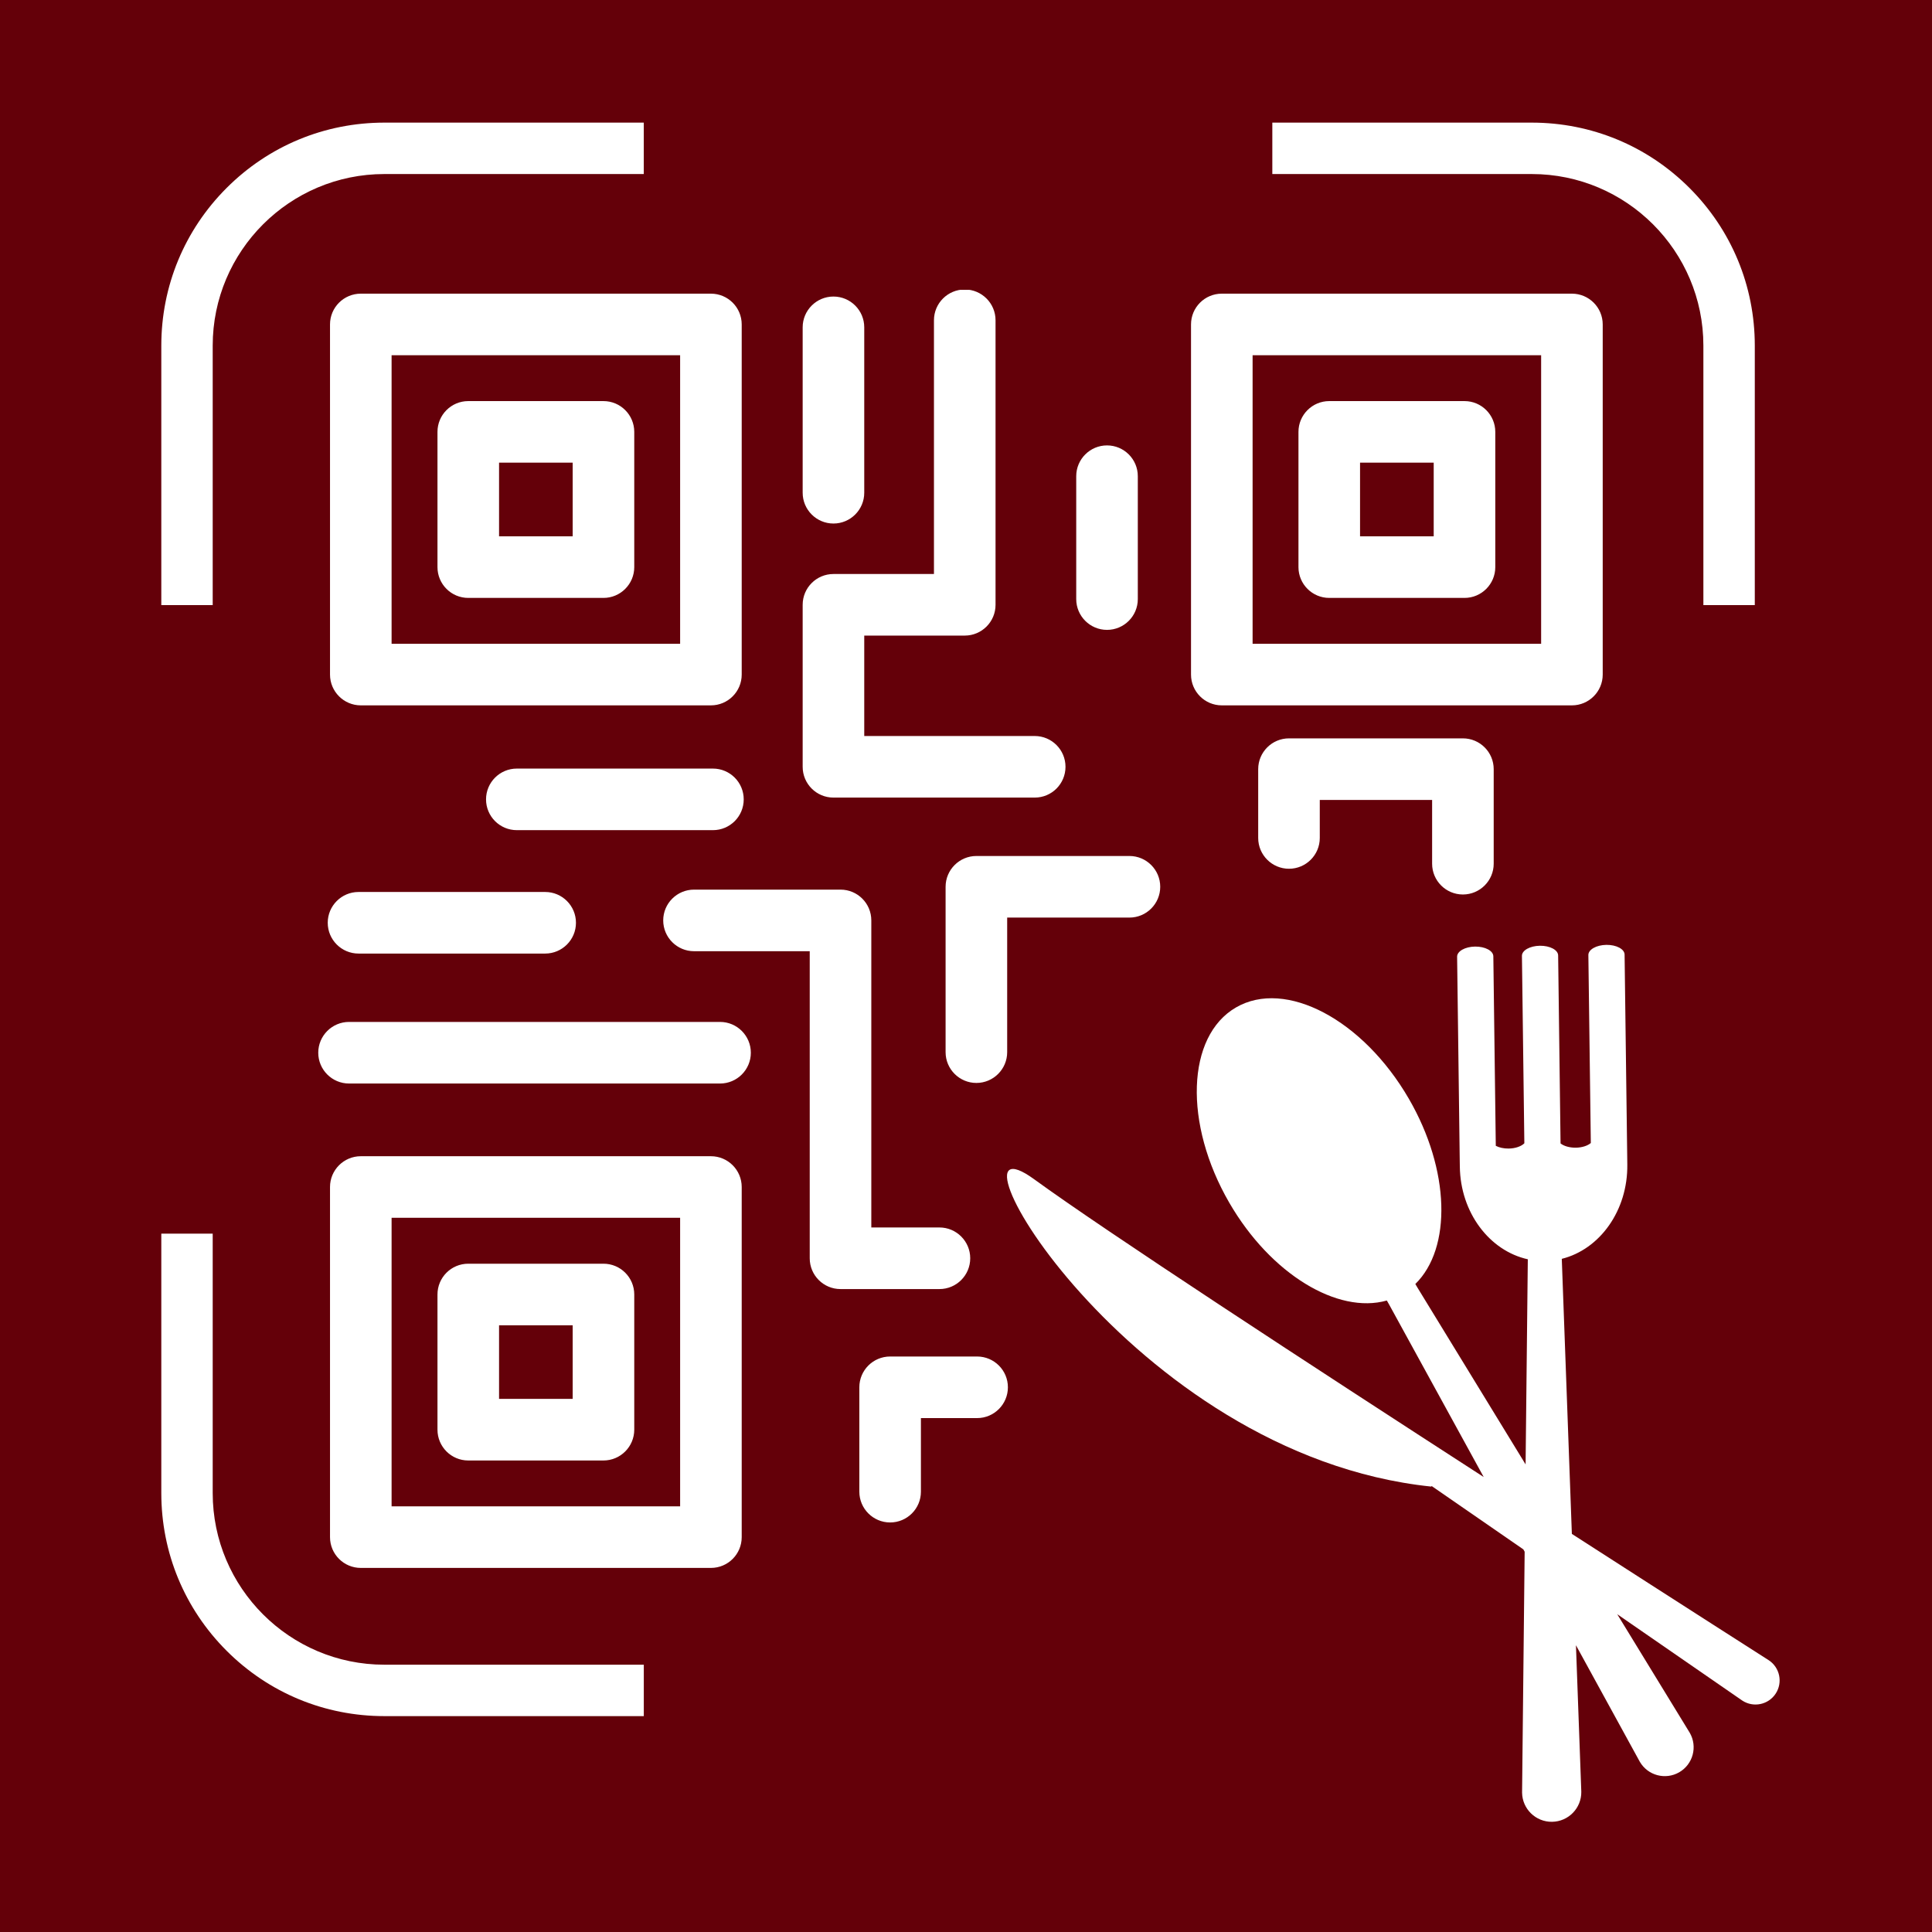 <svg xmlns="http://www.w3.org/2000/svg" xmlns:xlink="http://www.w3.org/1999/xlink" width="500" zoomAndPan="magnify" viewBox="0 0 375 375" height="500" preserveAspectRatio="xMidYMid meet" version="1.0"><defs><clipPath id="1f66554147"><path d="M 30 33.262 L 302 33.262 L 302 316 L 30 316 Z M 30 33.262 " clip-rule="nonzero"/></clipPath><clipPath id="8aa90c3d0e"><path d="M 0.309 216 L 94 216 L 94 310.965 L 0.309 310.965 Z M 0.309 216 " clip-rule="nonzero"/></clipPath><clipPath id="bc2da3cd06"><path d="M 0.309 0.801 L 94 0.801 L 94 95 L 0.309 95 Z M 0.309 0.801 " clip-rule="nonzero"/></clipPath><clipPath id="b5215a2bfe"><path d="M 215 0.801 L 310 0.801 L 310 95 L 215 95 Z M 215 0.801 " clip-rule="nonzero"/></clipPath><clipPath id="a292e0c863"><path d="M 215 216 L 310 216 L 310 310.965 L 215 310.965 Z M 215 216 " clip-rule="nonzero"/></clipPath><clipPath id="8e61cdc184"><path d="M 195.039 193.109 L 343.816 193.109 L 343.816 341.891 L 195.039 341.891 Z M 195.039 193.109 " clip-rule="nonzero"/></clipPath><clipPath id="e338f409a6"><path d="M 269.43 193.109 C 228.344 193.109 195.039 226.414 195.039 267.5 C 195.039 308.582 228.344 341.891 269.43 341.891 C 310.512 341.891 343.816 308.582 343.816 267.5 C 343.816 226.414 310.512 193.109 269.43 193.109 Z M 269.43 193.109 " clip-rule="nonzero"/></clipPath><clipPath id="8cc7a5366d"><path d="M 0.039 0.109 L 148.816 0.109 L 148.816 148.891 L 0.039 148.891 Z M 0.039 0.109 " clip-rule="nonzero"/></clipPath><clipPath id="e7a0f5b393"><path d="M 74.43 0.109 C 33.344 0.109 0.039 33.414 0.039 74.5 C 0.039 115.582 33.344 148.891 74.43 148.891 C 115.512 148.891 148.816 115.582 148.816 74.5 C 148.816 33.414 115.512 0.109 74.43 0.109 Z M 74.43 0.109 " clip-rule="nonzero"/></clipPath><clipPath id="41d29c4597"><rect x="0" width="149" y="0" height="149"/></clipPath><clipPath id="bada969789"><path d="M 163.473 152.508 L 297.969 152.508 L 297.969 287.004 L 163.473 287.004 Z M 163.473 152.508 " clip-rule="nonzero"/></clipPath><clipPath id="79ce70611a"><path d="M 230.723 152.508 C 193.582 152.508 163.473 182.617 163.473 219.754 C 163.473 256.895 193.582 287.004 230.723 287.004 C 267.859 287.004 297.969 256.895 297.969 219.754 C 297.969 182.617 267.859 152.508 230.723 152.508 Z M 230.723 152.508 " clip-rule="nonzero"/></clipPath><clipPath id="11d2fe6091"><path d="M 0.473 0.508 L 134.969 0.508 L 134.969 135.004 L 0.473 135.004 Z M 0.473 0.508 " clip-rule="nonzero"/></clipPath><clipPath id="cad4c47e77"><path d="M 67.723 0.508 C 30.582 0.508 0.473 30.617 0.473 67.754 C 0.473 104.895 30.582 135.004 67.723 135.004 C 104.859 135.004 134.969 104.895 134.969 67.754 C 134.969 30.617 104.859 0.508 67.723 0.508 Z M 67.723 0.508 " clip-rule="nonzero"/></clipPath><clipPath id="993da27587"><rect x="0" width="135" y="0" height="136"/></clipPath><clipPath id="38a4872867"><path d="M 164 160 L 315 160 L 315 331 L 164 331 Z M 164 160 " clip-rule="nonzero"/></clipPath><clipPath id="d8a9a74195"><path d="M 148.816 192.223 L 263.5 125.758 L 356.551 286.312 L 241.867 352.777 Z M 148.816 192.223 " clip-rule="nonzero"/></clipPath><clipPath id="4b3f23cd00"><path d="M 148.816 192.223 L 263.5 125.758 L 356.551 286.312 L 241.867 352.777 Z M 148.816 192.223 " clip-rule="nonzero"/></clipPath><clipPath id="d6eebd5252"><rect x="0" width="344" y="0" height="350"/></clipPath></defs><rect x="-37.5" width="450" fill="#ffffff" y="-37.5" height="450" fill-opacity="1"/><rect x="-37.5" width="450" fill="#640009" y="-37.5" height="450" fill-opacity="1"/><g transform="matrix(1, 0, 0, 1, 31, 23)"><g clip-path="url(#d6eebd5252)"><g clip-path="url(#1f66554147)"><path fill="#ffffff" d="M 254.5 265.23 L 257.367 269.332 C 254.32 275.879 254.938 283.648 259.16 289.68 C 263.07 295.273 268.273 302.699 272.234 308.348 C 274.699 311.867 278.453 314.258 282.676 315.008 C 286.895 315.746 291.246 314.781 294.758 312.328 C 294.758 312.328 294.758 312.316 294.766 312.316 C 298.277 309.859 300.668 306.105 301.418 301.875 C 302.152 297.656 301.191 293.312 298.734 289.801 L 285.664 271.125 C 281.434 265.094 274.344 261.859 267.152 262.477 L 264.285 258.379 C 286.398 239.242 290.891 206.055 273.754 181.578 C 255.461 155.457 219.406 149.098 193.277 167.391 C 167.156 185.688 160.797 221.742 179.09 247.871 C 196.227 272.34 228.949 279.465 254.5 265.23 Z M 275.867 277.98 C 274.121 275.477 271.18 274.141 268.199 274.383 C 266.949 277.102 267.199 280.324 268.957 282.824 C 272.867 288.41 278.07 295.844 282.031 301.492 C 282.664 302.418 283.645 303.035 284.746 303.23 C 285.848 303.426 286.988 303.176 287.902 302.531 C 288.82 301.887 289.445 300.906 289.641 299.805 C 289.836 298.703 289.586 297.57 288.941 296.656 Z M 112.965 207.398 C 112.965 204.102 110.293 201.422 106.988 201.422 L 39.031 201.422 C 35.734 201.422 33.055 204.102 33.055 207.398 L 33.055 275.355 C 33.055 278.66 35.734 281.332 39.031 281.332 L 106.988 281.332 C 110.293 281.332 112.965 278.66 112.965 275.355 Z M 147.75 252.25 L 147.75 266.531 C 147.75 269.828 145.078 272.508 141.773 272.508 C 138.477 272.508 135.797 269.828 135.797 266.531 L 135.797 246.273 C 135.797 242.969 138.477 240.297 141.773 240.297 L 158.656 240.297 C 161.953 240.297 164.633 242.969 164.633 246.273 C 164.633 249.57 161.953 252.25 158.656 252.25 Z M 45.008 213.375 L 45.008 269.379 L 101.012 269.379 L 101.012 213.375 Z M 200.141 177.188 C 220.852 162.676 249.457 167.719 263.969 188.441 C 278.473 209.164 273.43 237.758 252.707 252.27 C 231.984 266.773 203.391 261.73 188.879 241.016 C 174.375 220.293 179.418 191.691 200.141 177.188 Z M 92.109 228.262 C 92.109 224.953 89.43 222.285 86.133 222.285 L 59.891 222.285 C 56.586 222.285 53.914 224.953 53.914 228.262 L 53.914 254.5 C 53.914 257.797 56.586 260.48 59.891 260.48 L 86.133 260.48 C 89.43 260.48 92.109 257.797 92.109 254.5 Z M 65.867 234.238 L 65.867 248.523 L 80.156 248.523 L 80.156 234.238 Z M 126.168 161.629 L 103.711 161.629 C 100.414 161.629 97.73 158.949 97.73 155.652 C 97.73 152.348 100.414 149.676 103.711 149.676 L 132.145 149.676 C 135.449 149.676 138.121 152.348 138.121 155.652 L 138.121 215.25 L 151.344 215.25 C 154.641 215.25 157.32 217.934 157.32 221.227 C 157.32 224.535 154.641 227.207 151.344 227.207 L 132.145 227.207 C 128.848 227.207 126.168 224.535 126.168 221.227 Z M 36.75 187.312 L 108.762 187.312 C 112.059 187.312 114.738 184.629 114.738 181.336 C 114.738 178.039 112.059 175.355 108.762 175.355 L 36.75 175.355 C 33.453 175.355 30.773 178.039 30.773 181.336 C 30.773 184.629 33.453 187.312 36.75 187.312 Z M 164.492 155.102 L 164.492 181.223 C 164.492 184.52 161.812 187.199 158.516 187.199 C 155.223 187.199 152.539 184.52 152.539 181.223 L 152.539 149.125 C 152.539 145.828 155.223 143.148 158.516 143.148 L 188.223 143.148 C 191.52 143.148 194.199 145.828 194.199 149.125 C 194.199 152.422 191.52 155.102 188.223 155.102 Z M 38.59 162.086 L 74.816 162.086 C 78.121 162.086 80.793 159.406 80.793 156.109 C 80.793 152.812 78.121 150.133 74.816 150.133 L 38.59 150.133 C 35.293 150.133 32.613 152.812 32.613 156.109 C 32.613 159.406 35.293 162.086 38.59 162.086 Z M 225.168 132.27 L 225.168 139.648 C 225.168 142.941 222.496 145.625 219.191 145.625 C 215.895 145.625 213.215 142.941 213.215 139.648 L 213.215 126.293 C 213.215 122.996 215.895 120.316 219.191 120.316 L 252.949 120.316 C 256.246 120.316 258.926 122.996 258.926 126.293 L 258.926 144.645 C 258.926 147.938 256.246 150.621 252.949 150.621 C 249.645 150.621 246.973 147.938 246.973 144.645 L 246.973 132.27 Z M 69.316 138.133 L 107.379 138.133 C 110.684 138.133 113.355 135.465 113.355 132.156 C 113.355 128.859 110.684 126.18 107.379 126.18 L 69.316 126.18 C 66.02 126.18 63.34 128.859 63.34 132.156 C 63.34 135.465 66.02 138.133 69.316 138.133 Z M 150.281 88.414 L 150.281 39.164 C 150.281 35.867 152.961 33.188 156.258 33.188 C 159.555 33.188 162.234 35.867 162.234 39.164 L 162.234 94.391 C 162.234 97.688 159.562 100.367 156.258 100.367 L 136.75 100.367 L 136.75 119.859 L 169.836 119.859 C 173.141 119.859 175.812 122.539 175.812 125.836 C 175.812 129.141 173.141 131.812 169.836 131.812 L 130.773 131.812 C 127.477 131.812 124.797 129.141 124.797 125.836 L 124.797 94.391 C 124.797 91.086 127.477 88.414 130.773 88.414 Z M 280.086 39.977 C 280.086 36.672 277.406 34 274.109 34 L 206.152 34 C 202.848 34 200.176 36.672 200.176 39.977 L 200.176 107.934 C 200.176 111.23 202.848 113.91 206.152 113.91 L 274.109 113.91 C 277.406 113.91 280.086 111.23 280.086 107.934 Z M 112.965 39.977 C 112.965 36.672 110.293 34 106.988 34 L 39.031 34 C 35.734 34 33.055 36.672 33.055 39.977 L 33.055 107.934 C 33.055 111.23 35.734 113.91 39.031 113.91 L 106.988 113.91 C 110.293 113.91 112.965 111.23 112.965 107.934 Z M 212.129 45.953 L 212.129 101.957 L 268.133 101.957 L 268.133 45.953 Z M 45.008 45.953 L 45.008 101.957 L 101.012 101.957 L 101.012 45.953 Z M 177.895 69.43 L 177.895 93.281 C 177.895 96.578 180.574 99.258 183.871 99.258 C 187.168 99.258 189.848 96.578 189.848 93.281 L 189.848 69.43 C 189.848 66.133 187.168 63.453 183.871 63.453 C 180.574 63.453 177.895 66.133 177.895 69.43 Z M 92.109 60.828 C 92.109 57.531 89.43 54.852 86.133 54.852 L 59.891 54.852 C 56.586 54.852 53.914 57.531 53.914 60.828 L 53.914 87.078 C 53.914 90.375 56.586 93.055 59.891 93.055 L 86.133 93.055 C 89.43 93.055 92.109 90.375 92.109 87.078 Z M 259.234 60.828 C 259.234 57.531 256.555 54.852 253.258 54.852 L 227.008 54.852 C 223.711 54.852 221.031 57.531 221.031 60.828 L 221.031 87.078 C 221.031 90.375 223.711 93.055 227.008 93.055 L 253.258 93.055 C 256.555 93.055 259.234 90.375 259.234 87.078 Z M 65.867 66.805 L 65.867 81.102 L 80.156 81.102 L 80.156 66.805 Z M 232.984 66.805 L 232.984 81.102 L 247.281 81.102 L 247.281 66.805 Z M 124.797 40.535 L 124.797 72.641 C 124.797 75.938 127.477 78.617 130.773 78.617 C 134.07 78.617 136.75 75.938 136.75 72.641 L 136.75 40.535 C 136.75 37.238 134.07 34.559 130.773 34.559 C 127.477 34.559 124.797 37.238 124.797 40.535 " fill-opacity="1" fill-rule="evenodd"/></g><g clip-path="url(#8aa90c3d0e)"><path fill="#ffffff" d="M 10.285 266.805 L 10.285 216.445 L 0.309 216.445 L 0.309 266.805 C 0.309 278.371 4.812 289.238 12.988 297.418 C 21.164 305.594 32.035 310.098 43.602 310.098 L 93.961 310.098 L 93.961 300.117 L 43.602 300.117 C 25.23 300.117 10.285 285.176 10.285 266.805 " fill-opacity="1" fill-rule="nonzero"/></g><g clip-path="url(#bc2da3cd06)"><path fill="#ffffff" d="M 10.285 44.09 C 10.285 25.723 25.23 10.781 43.602 10.781 L 93.957 10.781 L 93.957 0.801 L 43.602 0.801 C 32.035 0.801 21.164 5.305 12.988 13.48 C 4.812 21.656 0.309 32.527 0.309 44.09 L 0.309 94.453 L 10.285 94.453 L 10.285 44.09 " fill-opacity="1" fill-rule="nonzero"/></g><g clip-path="url(#b5215a2bfe)"><path fill="#ffffff" d="M 296.926 13.48 C 288.75 5.305 277.879 0.801 266.312 0.801 L 215.957 0.801 L 215.957 10.781 L 266.312 10.781 C 284.684 10.781 299.625 25.723 299.625 44.09 L 299.625 94.453 L 309.605 94.453 L 309.605 44.09 C 309.605 32.527 305.102 21.656 296.926 13.48 " fill-opacity="1" fill-rule="nonzero"/></g><g clip-path="url(#a292e0c863)"><path fill="#ffffff" d="M 299.625 266.805 C 299.625 285.176 284.684 300.117 266.312 300.117 L 215.957 300.117 L 215.957 310.098 L 266.312 310.098 C 277.879 310.098 288.75 305.594 296.926 297.418 C 305.102 289.242 309.605 278.371 309.605 266.805 L 309.605 216.445 L 299.625 216.445 L 299.625 266.805 " fill-opacity="1" fill-rule="nonzero"/></g><g clip-path="url(#8e61cdc184)"><g clip-path="url(#e338f409a6)"><g transform="matrix(1, 0, 0, 1, 195, 193)"><g clip-path="url(#41d29c4597)"><g clip-path="url(#8cc7a5366d)"><g clip-path="url(#e7a0f5b393)"><path fill="#640009" d="M 0.039 0.109 L 148.816 0.109 L 148.816 148.891 L 0.039 148.891 Z M 0.039 0.109 " fill-opacity="1" fill-rule="nonzero"/></g></g></g></g></g></g><g clip-path="url(#bada969789)"><g clip-path="url(#79ce70611a)"><g transform="matrix(1, 0, 0, 1, 163, 152)"><g clip-path="url(#993da27587)"><g clip-path="url(#11d2fe6091)"><g clip-path="url(#cad4c47e77)"><path fill="#640009" d="M 0.473 0.508 L 134.969 0.508 L 134.969 135.004 L 0.473 135.004 Z M 0.473 0.508 " fill-opacity="1" fill-rule="nonzero"/></g></g></g></g></g></g><g clip-path="url(#38a4872867)"><g clip-path="url(#d8a9a74195)"><g clip-path="url(#4b3f23cd00)"><path fill="#ffffff" d="M 280.793 160.398 C 278.855 160.426 277.289 161.309 277.301 162.371 L 277.777 198.859 C 277.156 199.391 276.078 199.75 274.855 199.766 C 273.625 199.777 272.543 199.449 271.902 198.938 L 271.434 162.445 C 271.422 161.387 269.836 160.543 267.895 160.57 C 265.953 160.594 264.387 161.477 264.406 162.539 L 264.875 198.91 C 264.281 199.504 263.137 199.918 261.824 199.934 C 260.852 199.945 259.973 199.738 259.332 199.402 L 258.855 162.609 C 258.84 161.551 257.258 160.707 255.312 160.73 C 253.375 160.754 251.809 161.637 251.824 162.699 L 252.051 180.195 L 252.324 201.516 L 252.352 203.441 C 252.465 212.387 258.125 219.785 265.547 221.426 L 265.117 261.238 L 244.125 226.922 C 243.988 226.684 243.852 226.449 243.715 226.223 C 250.797 219.293 250.488 204.125 242.453 190.262 C 233.551 174.898 218.527 166.965 208.906 172.543 C 199.285 178.117 198.707 195.094 207.609 210.457 C 215.645 224.32 228.652 232.129 238.184 229.43 C 238.316 229.66 238.449 229.895 238.586 230.133 L 256.984 263.688 C 223.051 241.75 183.547 215.949 169.711 205.879 C 150.004 191.535 187.918 259.422 246.828 265.547 L 246.867 265.426 L 264.684 277.734 L 264.934 278.188 L 264.434 324.934 C 264.473 328.109 267.078 330.652 270.254 330.609 C 273.43 330.566 275.973 327.957 275.93 324.781 L 274.891 296.34 L 287.285 318.953 C 288.836 321.629 292.266 322.543 294.941 320.992 C 297.617 319.438 298.531 316.012 296.98 313.332 L 282.902 290.316 L 307.172 307.078 C 309.336 308.5 312.238 307.895 313.656 305.734 C 315.074 303.574 314.473 300.672 312.312 299.25 C 312.312 299.25 295.938 288.797 274.098 274.73 L 272.141 221.34 C 279.512 219.508 284.977 211.973 284.859 203.02 L 284.836 201.094 L 284.559 179.777 L 284.332 162.277 C 284.32 161.219 282.734 160.375 280.793 160.398 " fill-opacity="1" fill-rule="nonzero"/></g></g></g></g></g></svg>